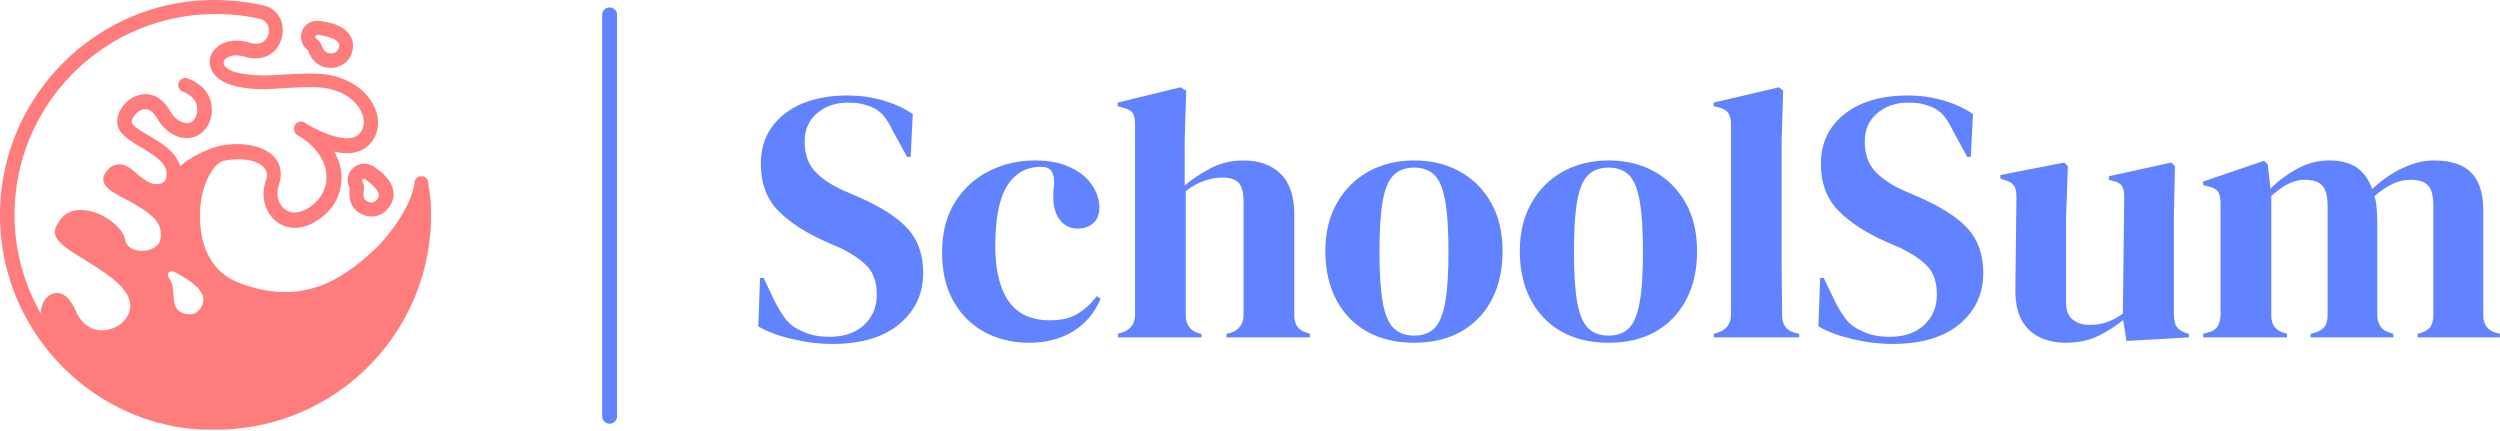 <?xml version="1.0" standalone="no"?>
<svg xmlns="http://www.w3.org/2000/svg" viewBox="0 0 168.144 29" width="168.144" height="29"><g fill="#ff7c7c" color="#ff7c7c" transform="translate(0, 0) scale(0.604)"><svg width="48.0" height="48.0" x="0.0" y="0.0" viewBox="0 0 48 48"><path fill="currentColor" fill-rule="evenodd" d="M21.088 35.003c-.108 0-.27 0-.432-.054-1.294-.27-1.294-1.403-1.348-2.212-.054-.862-.108-1.186-.54-1.887-.215-.324.054-.647.378-.647.054 0 .108 0 .216.054 1.402.7 3.344 1.887 3.29 3.182 0 .054-.216 1.564-1.564 1.564m-2.643-14.994c-.054.162-.162.27-.378.378a1.787 1.787 0 0 1-1.294 0c-.593-.27-1.133-.701-1.564-1.079-.701-.593-1.348-1.132-2.157-.97-.54.053-.971.377-1.349.97-.161.27-.27.594-.161.917.215.755 1.024 1.187 2.319 1.888 2.21 1.186 4.045 2.265 4.045 3.883v.431c0 .108-.054.162-.054.27 0 .054-.054.108-.054.162 0 .054-.054.108-.054.162-.054.107-.108.161-.216.27l-.162.161c-.431.324-1.024.485-1.564.485-.755 0-1.726-.323-1.887-1.294-.27-1.402-2.535-3.074-4.53-3.236-.972-.108-1.834.162-2.428.755l-.215.27c-.054.054-.108.162-.162.216-.054.107-.108.161-.162.27 0 .053-.054.053-.054.107-.054.054-.054.108-.108.216-.054 0-.054.054-.054.108-.054.054-.054.162-.054.215-.27 1.187 1.24 2.104 3.236 3.344 3.29 1.996 5.879 3.83 4.908 6.095-.216.485-.647.97-1.186 1.294a3.536 3.536 0 0 1-1.78.485c-1.24 0-2.265-.755-2.859-2.103-.593-1.348-1.294-2.05-2.103-2.05-.593 0-1.133.324-1.51.971-.162.378-.324.81-.324 1.295-1.833-3.236-2.912-7.011-2.912-10.949C1.618 11.596 11.649 1.564 24 1.564c1.672 0 3.344.162 4.962.54.593.162.809.54.917.863.161.539 0 1.186-.432 1.564-.377.377-.97.431-1.672.215-1.456-.431-2.912-.215-3.775.648-.593.593-.809 1.402-.54 2.157.216.647.918 1.726 3.29 2.157 1.834.324 3.183.216 4.854.108a54.109 54.109 0 0 1 3.29-.108c3.128 0 4.854 1.564 5.394 2.859.377.917.27 1.78-.324 2.373-1.186 1.186-4.207-.216-5.609-1.025-.162-.108-.27-.162-.431-.27-.378-.215-.863-.108-1.08.27-.215.378-.107.863.217 1.079.054.054.215.161.431.27 1.834 1.186 2.859 2.804 2.859 4.476 0 1.402-.755 2.642-2.05 3.451-1.025.594-1.941.648-2.643.054-.7-.593-.97-1.672-.593-2.696.378-1.133.216-2.212-.485-3.02-1.133-1.295-3.506-1.78-6.04-1.295-.162.054-.324.054-.432.108-.917.27-2.697.97-4.045 2.157-.485-1.618-2.157-2.642-3.506-3.397-.809-.486-1.887-1.133-1.887-1.51 0-.486.593-1.241 1.24-1.403.593-.162 1.133.216 1.618 1.025.755 1.348 2.157 2.265 3.398 2.157 1.025-.054 1.887-.647 2.373-1.726.377-.809.377-1.833.054-2.696-.27-.701-.917-1.618-2.427-2.212a.797.797 0 0 0-1.025.432.797.797 0 0 0 .432 1.025c.809.323 1.294.755 1.51 1.294.215.54.108 1.079 0 1.402-.216.54-.54.81-.971.81-.647.053-1.51-.54-1.942-1.349-1.186-2.103-2.804-1.942-3.397-1.78-1.349.324-2.481 1.672-2.481 2.966 0 1.295 1.294 2.05 2.642 2.859 1.996 1.186 3.236 2.05 2.75 3.613M23.947 0c1.834 0 3.614.216 5.34.594 1.078.215 1.833.97 2.103 1.995.27 1.079-.054 2.32-.863 3.128-.486.432-1.564 1.133-3.29.594-1.079-.324-1.834-.054-2.157.27-.108.107-.216.323-.162.539.108.377.701.862 2.05 1.078 1.671.27 2.912.216 4.476.108.97-.054 2.05-.108 3.397-.108 3.938 0 6.149 2.05 6.904 3.83.647 1.51.377 3.074-.647 4.098-1.025 1.025-2.481 1.079-3.884.755.54.917.81 1.888.81 2.913 0 1.995-1.025 3.775-2.859 4.854-1.564.97-3.236.97-4.476-.054-1.24-1.025-1.672-2.859-1.079-4.477.216-.593.108-1.078-.216-1.456-.72-.824-2.424-1.107-4.22-.802l-.256.047h-.054c-.054.054-.162.054-.216.108-1.186.54-2.48 3.236-2.373 6.256 0 1.672.432 5.77 4.369 7.227 1.78.701 3.505 1.025 5.123 1.025 2.75 0 5.07-.971 7.12-2.427 1.132-.755 2.21-1.726 3.235-2.697 2.178-2.333 3.708-4.966 4.014-6.891l.031-.228v-.054c0-.054.054-.108.054-.162 0 0 .03-.03.046-.068l.008-.04.108-.107.023-.023.085-.085s.054-.054.108-.054c.036 0 .072-.024.108-.04l.054-.014h.323c.054 0 .108.054.162.054 0 0 .03.03.068.045l.04.009.216.215s.053.054.053.108c0 .036.024.072.04.108l.014.054v.054c.216 1.348.324 2.157.324 3.667 0 12.868-10.202 23.41-23.07 23.881l-.39.012h-1.834c-1.618-.054-3.236-.27-4.746-.702-.122 0-.243-.03-.364-.068l-.122-.04h-.054c-.054 0-.108-.053-.162-.053C7.281 44.063 0 34.84 0 23.946 0 10.733 10.787-.054 23.946 0zm16.611 18.23c.378 0 .701.108 1.079.323 1.618 1.079 2.373 2.265 2.157 3.506 0 .108-.054.162-.054.216-.323.917-1.132 1.833-2.373 1.833-.27 0-.593-.054-.863-.161a2.387 2.387 0 0 1-1.51-1.618 3.42 3.42 0 0 1-.073-1.096l.02-.145v-.216c-.055 0-.055 0-.055-.054-.27-.539-.215-1.186.108-1.725.378-.54.917-.863 1.564-.863zm0 1.672c-.161 0-.27.161-.215.323.215.378.215.54.16 1.025-.053.431-.106 1.025.54 1.24a.687.687 0 0 0 .324.054c.594 0 .81-.7.81-.647.107-.701-.864-1.456-1.51-1.941 0-.054-.055-.054-.109-.054zM35.542 2.319c.754.108 3.073.378 3.667 2.104 0 .054.054.162.054.215.054.216.161 1.133-.432 1.942-.377.54-1.025.863-1.726.97h-.323c-.7 0-1.348-.269-1.834-.808-.323-.324-.485-.701-.593-.97v-.055c0-.054-.054-.108-.054-.108l-.054-.054c-.593-.431-.862-1.24-.647-1.995.216-.755.917-1.24 1.726-1.24zm-.162 1.564c-.216 0-.324.27-.216.378.378.27.485.431.648.809.161.377.376.863.97.863h.162c.868-.097.83-.84.812-.996l-.003-.029c-.216-.647-1.51-.917-2.373-1.025z"></path></svg></g><line x1="41" y1="1" x2="41" y2="28" stroke="#6183ff" stroke-linecap="round"></line><path fill="#6183ff" fill-rule="nonzero" d="M4.97 17.26L4.97 17.26Q3.65 17.26 2.28 16.93Q0.91 16.61 0 16.08L0 16.08L0.12 12.82L0.36 12.82L1.10 14.38Q1.44 15.05 1.82 15.56Q2.21 16.08 2.88 16.37L2.88 16.37Q3.36 16.61 3.80 16.69Q4.25 16.78 4.80 16.78L4.80 16.78Q6.26 16.78 7.12 15.98Q7.97 15.19 7.97 13.94L7.97 13.94Q7.97 12.77 7.39 12.11Q6.82 11.45 5.54 10.82L5.54 10.82L4.56 10.39Q2.50 9.48 1.33 8.29Q0.17 7.10 0.17 5.14L0.17 5.14Q0.17 3.72 0.90 2.69Q1.63 1.66 2.94 1.10Q4.25 0.55 6 0.55L6 0.55Q7.27 0.55 8.41 0.89Q9.55 1.22 10.39 1.80L10.39 1.80L10.25 4.68L10.01 4.68L9.02 2.88Q8.62 2.04 8.21 1.69Q7.80 1.34 7.27 1.20L7.27 1.20Q6.96 1.10 6.70 1.07Q6.43 1.03 6.02 1.03L6.02 1.03Q4.80 1.03 3.96 1.74Q3.12 2.45 3.12 3.65L3.12 3.65Q3.12 4.87 3.77 5.60Q4.42 6.34 5.66 6.91L5.66 6.91L6.77 7.39Q9.07 8.40 10.08 9.54Q11.09 10.68 11.09 12.48L11.09 12.48Q11.09 14.59 9.49 15.92Q7.90 17.26 4.97 17.26ZM18.22 17.18L18.22 17.18Q16.58 17.18 15.25 16.48Q13.92 15.77 13.14 14.41Q12.36 13.06 12.36 11.09L12.36 11.09Q12.36 9.14 13.21 7.76Q14.06 6.38 15.49 5.65Q16.92 4.92 18.62 4.92L18.62 4.92Q20.02 4.92 20.98 5.38Q21.94 5.83 22.44 6.56Q22.94 7.30 22.94 8.09L22.94 8.09Q22.94 8.76 22.54 9.13Q22.13 9.50 21.48 9.50L21.48 9.50Q20.78 9.50 20.35 9.00Q19.92 8.50 19.85 7.68L19.85 7.68Q19.82 7.15 19.87 6.78Q19.92 6.41 19.87 6.02L19.87 6.02Q19.78 5.62 19.57 5.48Q19.37 5.35 19.01 5.35L19.01 5.35Q17.54 5.35 16.74 6.62Q15.94 7.90 15.94 10.68L15.94 10.68Q15.94 13.10 16.84 14.39Q17.74 15.67 19.61 15.67L19.61 15.67Q20.74 15.67 21.43 15.26Q22.13 14.86 22.78 14.04L22.78 14.04L23.02 14.23Q22.42 15.65 21.17 16.42Q19.92 17.18 18.22 17.18ZM29.81 16.82L24.19 16.82L24.19 16.58L24.48 16.49Q25.34 16.20 25.34 15.29L25.34 15.29L25.34 2.47Q25.34 1.97 25.18 1.73Q25.01 1.49 24.53 1.37L24.53 1.37L24.17 1.27L24.17 1.03L28.39 0L28.78 0.22L28.68 3.60L28.68 6.60Q29.52 5.90 30.49 5.41Q31.46 4.92 32.64 4.92L32.64 4.92Q34.20 4.92 35.12 5.81Q36.05 6.70 36.05 8.54L36.05 8.54L36.05 15.31Q36.05 15.79 36.24 16.08Q36.43 16.37 36.91 16.51L36.91 16.51L37.10 16.58L37.10 16.82L31.49 16.82L31.49 16.58L31.78 16.51Q32.64 16.22 32.64 15.29L32.64 15.29L32.64 7.75Q32.64 6.79 32.32 6.43Q31.99 6.07 31.18 6.07L31.18 6.07Q30.65 6.07 30.02 6.28Q29.40 6.48 28.75 6.98L28.75 6.98L28.75 15.34Q28.75 16.27 29.62 16.54L29.62 16.54L29.81 16.58L29.81 16.82ZM44.11 17.18L44.11 17.18Q42.29 17.18 40.94 16.43Q39.60 15.67 38.87 14.28Q38.14 12.89 38.14 11.02L38.14 11.02Q38.14 9.14 38.92 7.78Q39.70 6.41 41.05 5.66Q42.41 4.92 44.11 4.92L44.11 4.92Q45.82 4.92 47.16 5.65Q48.50 6.38 49.28 7.75Q50.06 9.12 50.06 11.02L50.06 11.02Q50.06 12.91 49.33 14.29Q48.60 15.67 47.27 16.43Q45.94 17.18 44.11 17.18ZM44.11 16.70L44.11 16.70Q44.95 16.70 45.46 16.22Q45.96 15.74 46.19 14.52Q46.42 13.30 46.42 11.06L46.42 11.06Q46.42 8.81 46.19 7.58Q45.96 6.36 45.46 5.88Q44.95 5.40 44.11 5.40L44.11 5.40Q43.27 5.40 42.76 5.88Q42.24 6.36 42.01 7.58Q41.78 8.81 41.78 11.06L41.78 11.06Q41.78 13.30 42.01 14.52Q42.24 15.74 42.76 16.22Q43.27 16.70 44.11 16.70ZM57.19 17.18L57.19 17.18Q55.37 17.18 54.02 16.43Q52.68 15.67 51.95 14.28Q51.22 12.89 51.22 11.02L51.22 11.02Q51.22 9.14 52.00 7.78Q52.78 6.41 54.13 5.66Q55.49 4.92 57.19 4.92L57.19 4.92Q58.90 4.92 60.24 5.65Q61.58 6.38 62.36 7.75Q63.14 9.12 63.14 11.02L63.14 11.02Q63.14 12.91 62.41 14.29Q61.68 15.67 60.35 16.43Q59.02 17.18 57.19 17.18ZM57.19 16.70L57.19 16.70Q58.03 16.70 58.54 16.22Q59.04 15.74 59.27 14.52Q59.50 13.30 59.50 11.06L59.50 11.06Q59.50 8.81 59.27 7.58Q59.04 6.36 58.54 5.88Q58.03 5.40 57.19 5.40L57.19 5.40Q56.35 5.40 55.84 5.88Q55.32 6.36 55.09 7.58Q54.86 8.81 54.86 11.06L54.86 11.06Q54.86 13.30 55.09 14.52Q55.32 15.74 55.84 16.22Q56.35 16.70 57.19 16.70ZM70.01 16.82L64.27 16.82L64.27 16.58L64.56 16.49Q65.42 16.20 65.42 15.29L65.42 15.29L65.42 2.45Q65.42 1.97 65.23 1.72Q65.04 1.46 64.56 1.34L64.56 1.34L64.25 1.27L64.25 1.03L68.64 0L68.93 0.22L68.83 3.58L68.83 11.78Q68.83 12.67 68.84 13.55Q68.86 14.42 68.86 15.29L68.86 15.29Q68.86 15.77 69.05 16.07Q69.24 16.37 69.70 16.51L69.70 16.51L70.01 16.58L70.01 16.82ZM76.27 17.26L76.27 17.26Q74.95 17.26 73.58 16.93Q72.22 16.61 71.30 16.08L71.30 16.08L71.42 12.82L71.66 12.82L72.41 14.38Q72.74 15.05 73.13 15.56Q73.51 16.08 74.18 16.37L74.18 16.37Q74.66 16.61 75.11 16.69Q75.55 16.78 76.10 16.78L76.10 16.78Q77.57 16.78 78.42 15.98Q79.27 15.19 79.27 13.94L79.27 13.94Q79.27 12.77 78.70 12.11Q78.12 11.45 76.85 10.82L76.85 10.82L75.86 10.39Q73.80 9.48 72.64 8.29Q71.47 7.10 71.47 5.14L71.47 5.14Q71.47 3.72 72.20 2.69Q72.94 1.66 74.24 1.10Q75.55 0.55 77.30 0.55L77.30 0.55Q78.58 0.55 79.72 0.89Q80.86 1.22 81.70 1.80L81.70 1.80L81.55 4.68L81.31 4.68L80.33 2.88Q79.92 2.04 79.51 1.69Q79.10 1.34 78.58 1.20L78.58 1.20Q78.26 1.10 78 1.07Q77.74 1.03 77.33 1.03L77.33 1.03Q76.10 1.03 75.26 1.74Q74.42 2.45 74.42 3.65L74.42 3.65Q74.42 4.87 75.07 5.60Q75.72 6.34 76.97 6.91L76.97 6.91L78.07 7.39Q80.38 8.40 81.38 9.54Q82.39 10.68 82.39 12.48L82.39 12.48Q82.39 14.59 80.80 15.92Q79.20 17.26 76.27 17.26ZM87.91 17.18L87.91 17.18Q86.98 17.18 86.20 16.82Q85.42 16.46 84.97 15.66Q84.53 14.86 84.55 13.54L84.55 13.54L84.62 7.37Q84.62 6.82 84.43 6.58Q84.24 6.34 83.83 6.24L83.83 6.24L83.54 6.14L83.54 5.90L87.84 5.06L88.08 5.30L87.96 8.71L87.96 14.50Q87.96 15.26 88.40 15.62Q88.85 15.98 89.52 15.98L89.52 15.98Q90.19 15.98 90.72 15.79Q91.25 15.60 91.78 15.22L91.78 15.22L91.87 7.39Q91.87 6.84 91.70 6.61Q91.54 6.38 91.08 6.29L91.08 6.29L90.84 6.22L90.84 5.98L95.04 5.06L95.28 5.30L95.21 8.71L95.21 15.22Q95.21 15.74 95.35 16.03Q95.50 16.32 95.98 16.51L95.98 16.51L96.22 16.58L96.22 16.82L92.02 17.06L91.80 15.65Q91.01 16.30 90.08 16.74Q89.16 17.18 87.91 17.18ZM102.82 16.82L97.18 16.82L97.18 16.58L97.51 16.49Q97.97 16.37 98.15 16.08Q98.33 15.79 98.35 15.31L98.35 15.31L98.35 7.80Q98.35 7.27 98.18 7.02Q98.02 6.77 97.54 6.67L97.54 6.67L97.18 6.58L97.18 6.34L101.28 4.94L101.52 5.18L101.71 6.82Q102.50 6.02 103.52 5.47Q104.54 4.92 105.65 4.92L105.65 4.92Q106.80 4.92 107.50 5.39Q108.19 5.86 108.55 6.84L108.55 6.84Q109.49 5.95 110.58 5.44Q111.67 4.92 112.70 4.92L112.70 4.92Q114.41 4.92 115.21 5.74Q116.02 6.55 116.02 8.30L116.02 8.30L116.02 15.34Q116.02 16.27 116.88 16.51L116.88 16.51L117.14 16.58L117.14 16.82L111.60 16.82L111.60 16.58L111.84 16.51Q112.30 16.37 112.48 16.08Q112.66 15.79 112.66 15.31L112.66 15.31L112.66 7.97Q112.66 6.96 112.30 6.59Q111.94 6.22 111.14 6.22L111.14 6.22Q110.52 6.22 109.93 6.49Q109.34 6.77 108.70 7.32L108.70 7.32Q108.82 7.70 108.85 8.16Q108.89 8.62 108.89 9.12L108.89 9.12L108.89 15.34Q108.91 16.27 109.75 16.51L109.75 16.51L109.97 16.58L109.97 16.82L104.40 16.82L104.40 16.58L104.74 16.49Q105.19 16.34 105.37 16.07Q105.55 15.79 105.55 15.31L105.55 15.31L105.55 7.99Q105.55 7.03 105.20 6.62Q104.86 6.22 104.02 6.22L104.02 6.22Q103.46 6.22 102.91 6.49Q102.36 6.77 101.76 7.30L101.76 7.30L101.76 15.34Q101.76 16.27 102.60 16.51L102.60 16.51L102.82 16.58L102.82 16.82Z" transform="translate(51, 5.872)"></path></svg>